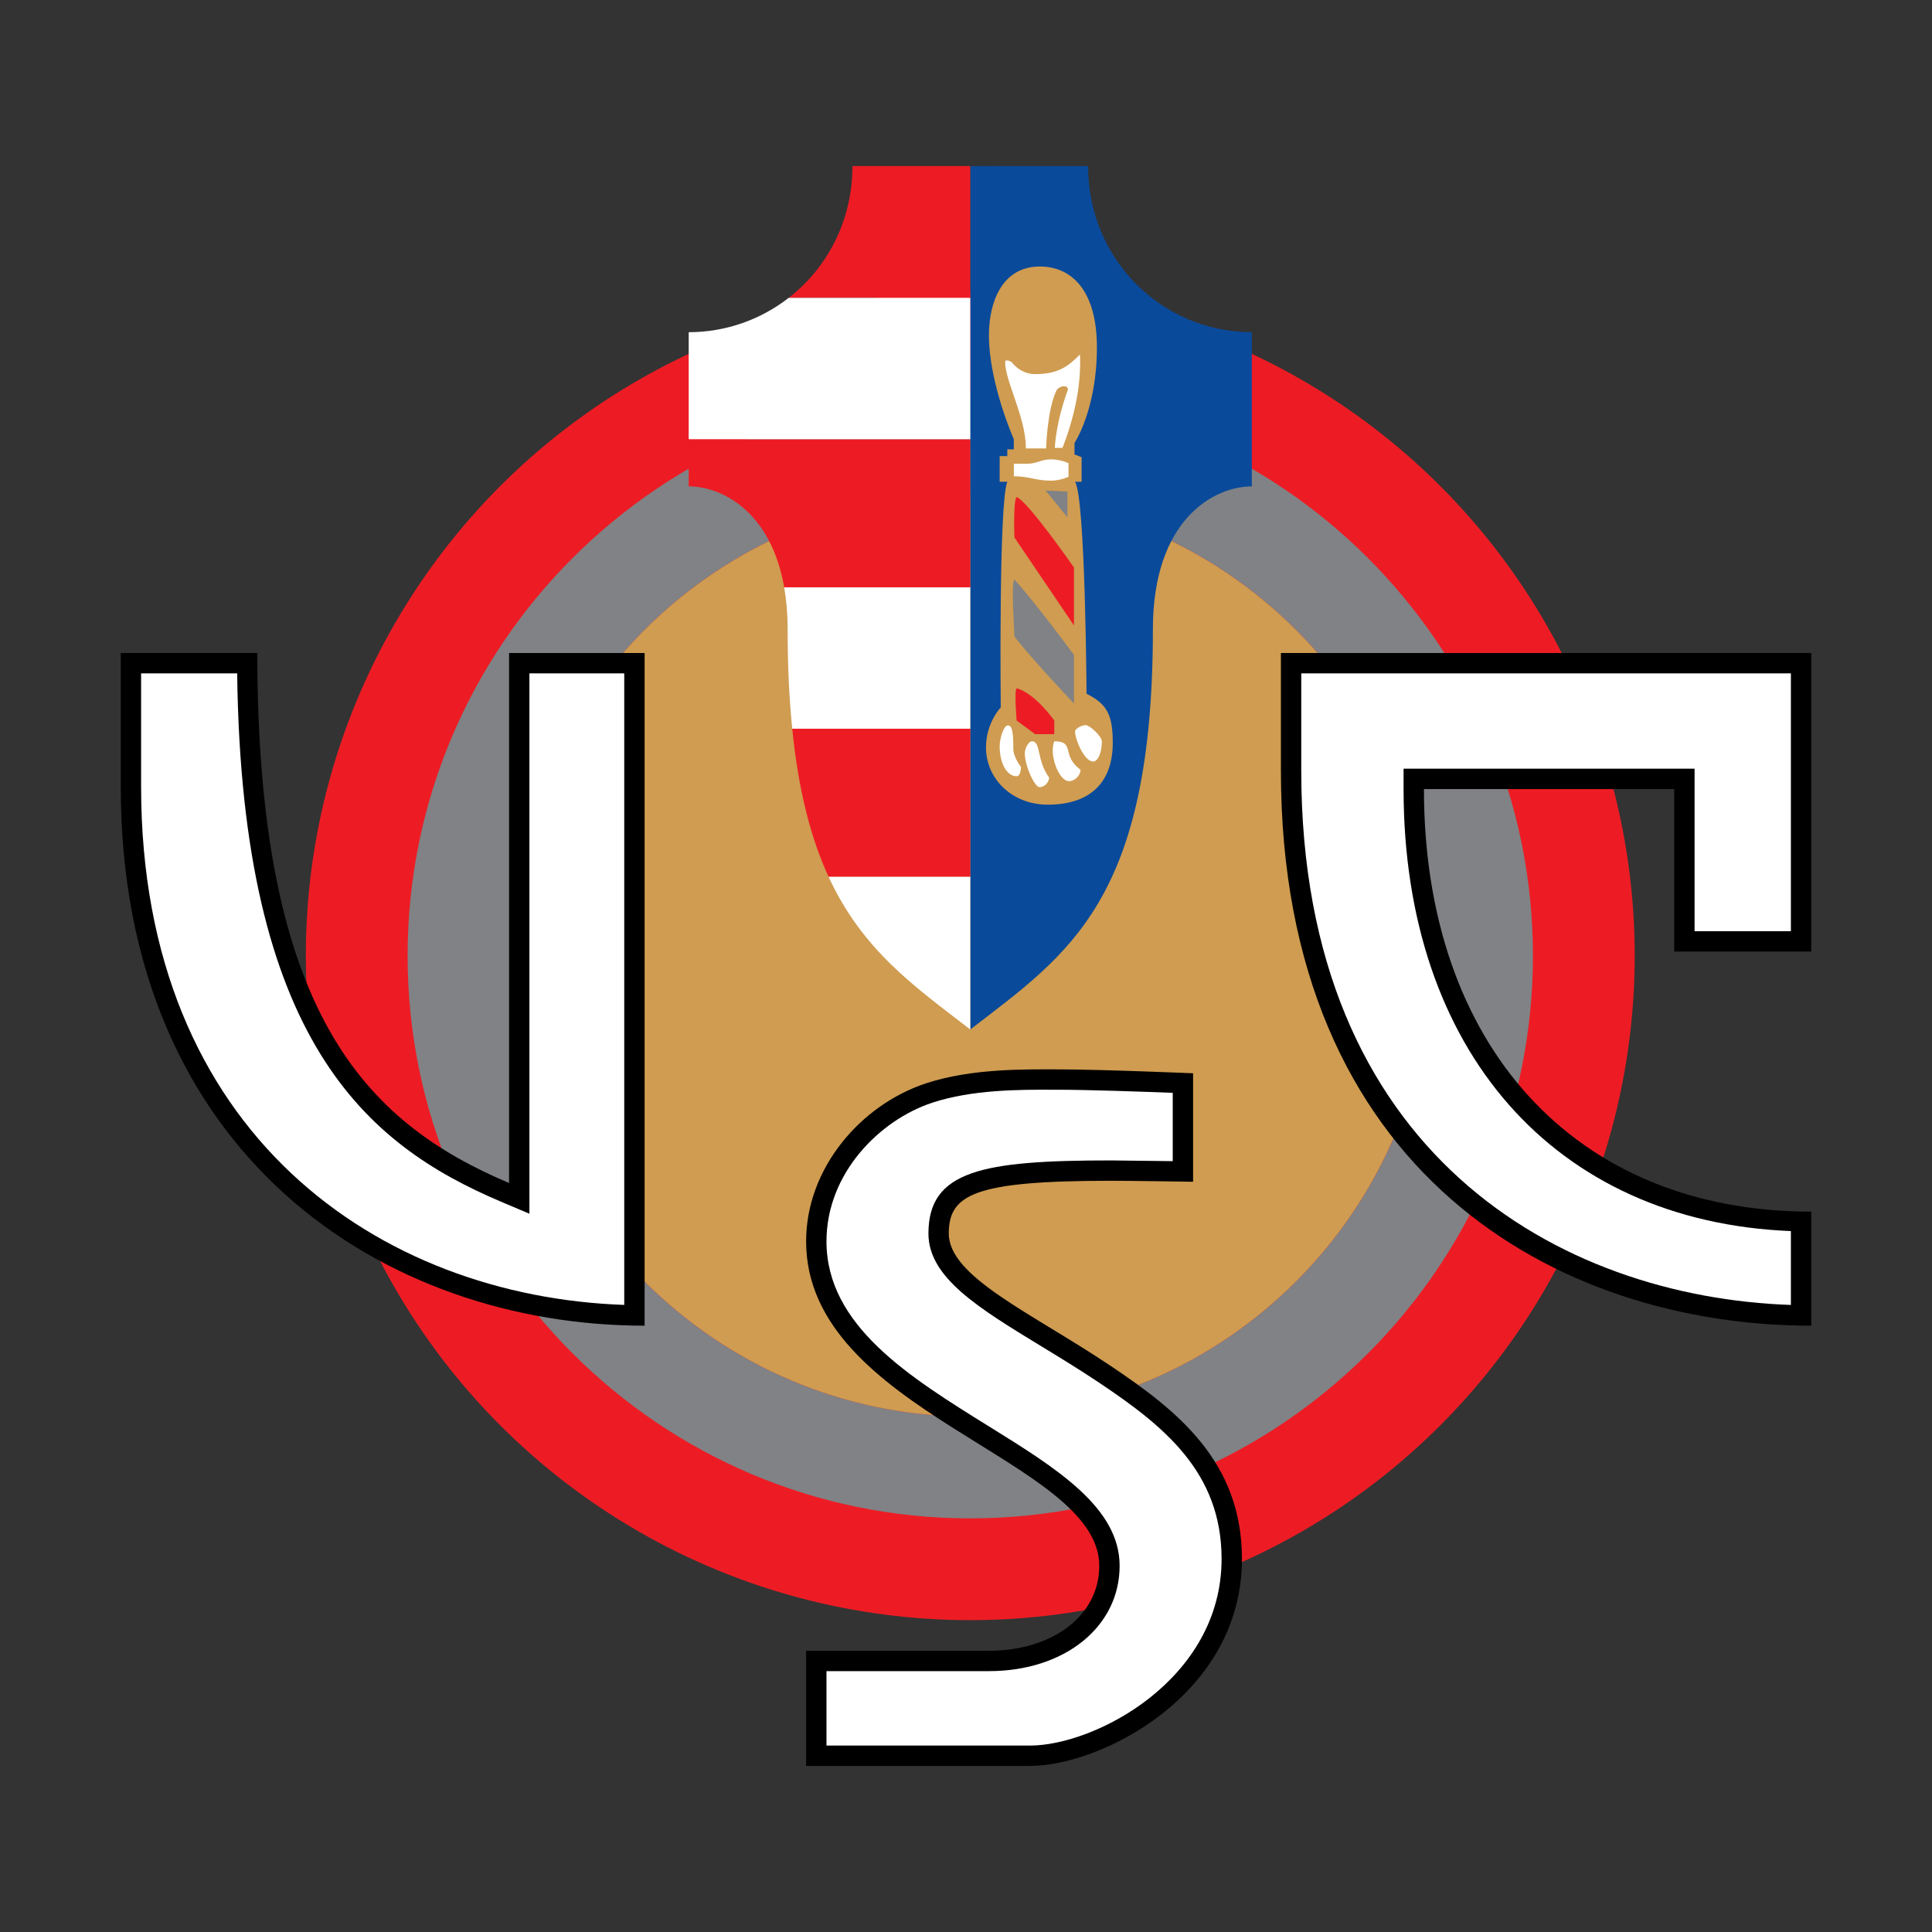 <?xml version="1.0" encoding="UTF-8"?>
<svg data-name="图层_1" xmlns="http://www.w3.org/2000/svg" version="1.1" viewBox="0 0 800 800">
  <rect x="0" y="0" width="800" height="800" fill="#333333" stroke="none"/>
  <!-- Created by @FCLOGO 2025-7-17 GMT+8 10:29:03 . https://fclogo.top/ -->
<!-- FOR PERSONAL USE ONLY NOT FOR COMMERCIAL USE -->
  <circle cx="401.765" cy="395.741" r="275.13" style="fill: #ed1c24;"/>
  <path d="M401.767,162.756c-128.47,0-232.988,104.515-232.988,232.984s104.519,232.985,232.988,232.985,232.986-104.513,232.986-232.985c0-128.47-104.519-232.984-232.986-232.984ZM401.767,586.586c-105.231,0-190.845-85.612-190.845-190.843s85.614-190.845,190.845-190.845,190.843,85.612,190.843,190.843-85.612,190.845-190.843,190.845Z" style="fill: #808285;"/>
  <path d="M210.921,395.741c0,105.231,85.614,190.843,190.845,190.843s190.843-85.612,190.843-190.843-85.61-190.843-190.841-190.843-190.847,85.612-190.847,190.843Z" style="fill: #cf9c51;"/>
  <g>
    <path d="M401.767,68.768v357.517c40.736-31.37,75.624-53.38,75.624-165.758,0-45.421,25.283-59.131,40.966-59.131v-63.839c-36.751,0-67.8-29.675-67.8-68.788" style="fill: #0a4a9b;"/>
    <path d="M343.105,363.073h58.662v-61.342h-73.725c2.625,26.16,7.882,45.794,15.062,61.342ZM285.176,201.398c13.473,0,34.02,10.143,39.544,41.804h77.046v-61.342h-116.59v19.538ZM352.978,68.768c0,22.68-10.452,42.176-26.393,54.562h75.183v-54.562h-48.789Z" style="fill: #ed1c24;"/>
    <path d="M326.141,260.528c0,15.356.673,28.969,1.901,41.203h73.725v-58.529h-77.046c.904,5.188,1.42,10.934,1.42,17.326ZM401.767,426.285v-63.212h-58.662c14.042,30.4,35.389,45.291,58.662,63.212ZM326.584,123.331c-11.548,8.974-25.969,14.226-41.407,14.226v44.303h116.59v-58.529h-75.183Z" style="fill: #fff;"/>
  </g>
  <g>
    <path d="M430.567,110.354c-15.724,0-21.073,14.928-21.073,28.428,0,19.982,10.303,43.08,10.303,43.08v4.215h-2.692v2.785h-3.168v10.631h3.168c-3.622,8.814-2.716,93.436-2.716,93.436,0,0-6.109,6.344-6.109,16.517,0,13.336,11.085,23.754,25.566,23.754,18.099,0,26.924-9.738,26.924-25.571,0-11.543-2.264-16.063-10.863-20.363,0,0-.45-80.994-4.75-87.774h2.714v-10.186l-2.94-1.13v-4.752s9.275-13.803,9.275-39.591c.002-23.756-10.631-33.477-23.639-33.477Z" style="fill: #cf9c51;"/>
    <path d="M416.201,149.938c0-1.584,2.716,0,2.716,0,0,0,3.391,4.976,9.725,4.976,9.957,0,14.027-3.618,18.553-8.143.636,13.535-2.738,27.139-7.24,38.685h-3.166s.226-9.953,5.43-24.206c-.162-1.827-2.827-1.699-4.523,0-4.074,7.693-4.526,24.434-4.526,24.434h-8.373c-.002-12.897-8.597-27.828-8.597-35.747ZM419.819,192.017v5.202c6.564,0,8.823,1.81,15.387,1.81,3.843,0,7.237-1.582,7.237-1.582v-5.656s-3.164-1.584-7.237-1.584-5.883,1.81-9.729,1.81c-2.264,0-5.658,0-5.658,0Z" style="fill: #fff;"/>
    <path d="M444.707,235.004v23.98l-24.658-36.425s-.567-15.27.906-16.741c4.862,1.921,23.752,29.186,23.752,29.186ZM420.953,285.001c-1.019,1.019,0,13.347,0,13.347l7.689,5.658h7.917v-5.658c.002,0-7.917-11.311-15.606-13.347Z" style="fill: #ed1c24;"/>
    <path d="M444.707,271.201v20.136s-18.892-20.023-24.658-27.83c0-2.036-1.471-22.055,0-23.526,8.657,9.505,24.658,31.221,24.658,31.221ZM432.942,203.104l9.049,11.085v-10.631l-9.049-.454Z" style="fill: #808285;"/>
    <path d="M419.595,310.115c0,3.392,3.166,7.465,3.166,7.465,0,0,0,3.848-1.808,3.848-4.074,0-7.016-5.43-7.016-12.443,0-2.944,1.584-8.598,3.392-8.598,1.81-.002,2.266,2.714,2.266,9.729ZM427.288,306.946c-1.36,0-2.942,2.938-2.942,4.976,0,5.202,4.071,14.025,6.109,14.025,2.034,0,3.959-2.036,3.959-3.959-5.261-7.182-3.281-15.042-7.126-15.042ZM436.561,306.946c-2.26,5.43,1.812,16.515,6.11,16.515,2.262,0,4.75-2.259,4.75-4.749-8.145-5.882-2.038-11.767-10.861-11.767ZM445.159,302.872c0,3.394,3.848,12.445,7.466,12.445,2.036,0,3.618-3.62,3.618-8.371,0-2.036-4.975-6.675-6.674-6.675-1.697,0-4.411,1.469-4.411,2.601Z" style="fill: #fff;"/>
  </g>
  <g>
    <path d="M50,270.405v55.286c0,152.772,109.306,223.245,216.919,223.245v-278.531h-56.13v219.452c-59.925-25.382-104.238-70.901-104.238-219.452h-56.551Z"/>
    <path d="M219.218,278.834v223.744l-11.716-4.962c-55.784-23.625-107.439-66.728-109.293-218.782h-39.783v46.857c0,144.378,99.119,211.139,200.061,214.646v-261.505c-10.02.002-29.246.002-39.27.002Z" style="fill: #fff;"/>
  </g>
  <g>
    <path d="M530.397,270.405v48.702c0,166.905,114.86,229.829,219.603,229.829v-47.222c-98.015,0-160.375-69.096-160.375-174.98h103.638v67.301h56.737v-123.63h-219.603Z"/>
    <path d="M538.824,278.834v40.273c0,158.726,107.319,217.971,202.748,221.245v-30.586c-97.674-3.896-160.381-74.738-160.381-183.032v-8.429h120.498v67.301h39.883v-106.774c-14.968.002-187.782.002-202.748.002Z" style="fill: #fff;"/>
  </g>
  <g>
    <path d="M494.029,444.425s-38.035-1.619-56.241-1.619c-13.218,0-35.344-.467-54.338,5.777-26.937,8.857-49.652,35.085-49.652,65.434,0,70.801,121.386,90.225,121.386,134.334,0,21.031-19.826,35.202-45.723,35.202h-75.662v47.679h92.659c29.538,0,87.805-29.476,87.805-85.714,0-40.466-26.937-61.564-54.586-80.077-32.63-21.851-66.803-36.702-66.803-54.659,0-16.189,10.522-21.851,67.17-21.851,8.498,0,33.989.406,33.989.406v-44.912h-.002Z"/>
    <path d="M386.085,456.589c-21.796,7.168-43.857,29.195-43.857,57.43,0,34.879,34.252,56.13,67.376,76.681,27.773,17.228,54.01,33.503,54.01,57.651,0,25.278-22.777,43.629-54.152,43.629h-67.233v30.825h84.23c26.94,0,79.374-27.283,79.374-77.287,0-36.046-24.049-55.135-50.844-73.074-7.981-5.345-16.036-10.25-23.825-14.993-26.098-15.897-46.717-28.45-46.717-46.669h0c0-26.069,22.287-30.278,75.599-30.278,0,0,15.95.19,25.561.304v-28.286c-12.135-.47-35.043-1.287-47.812-1.287l-2.601-.002c-12.982-.029-32.595-.073-49.107,5.356Z" style="fill: #fff;"/>
  </g>
</svg>